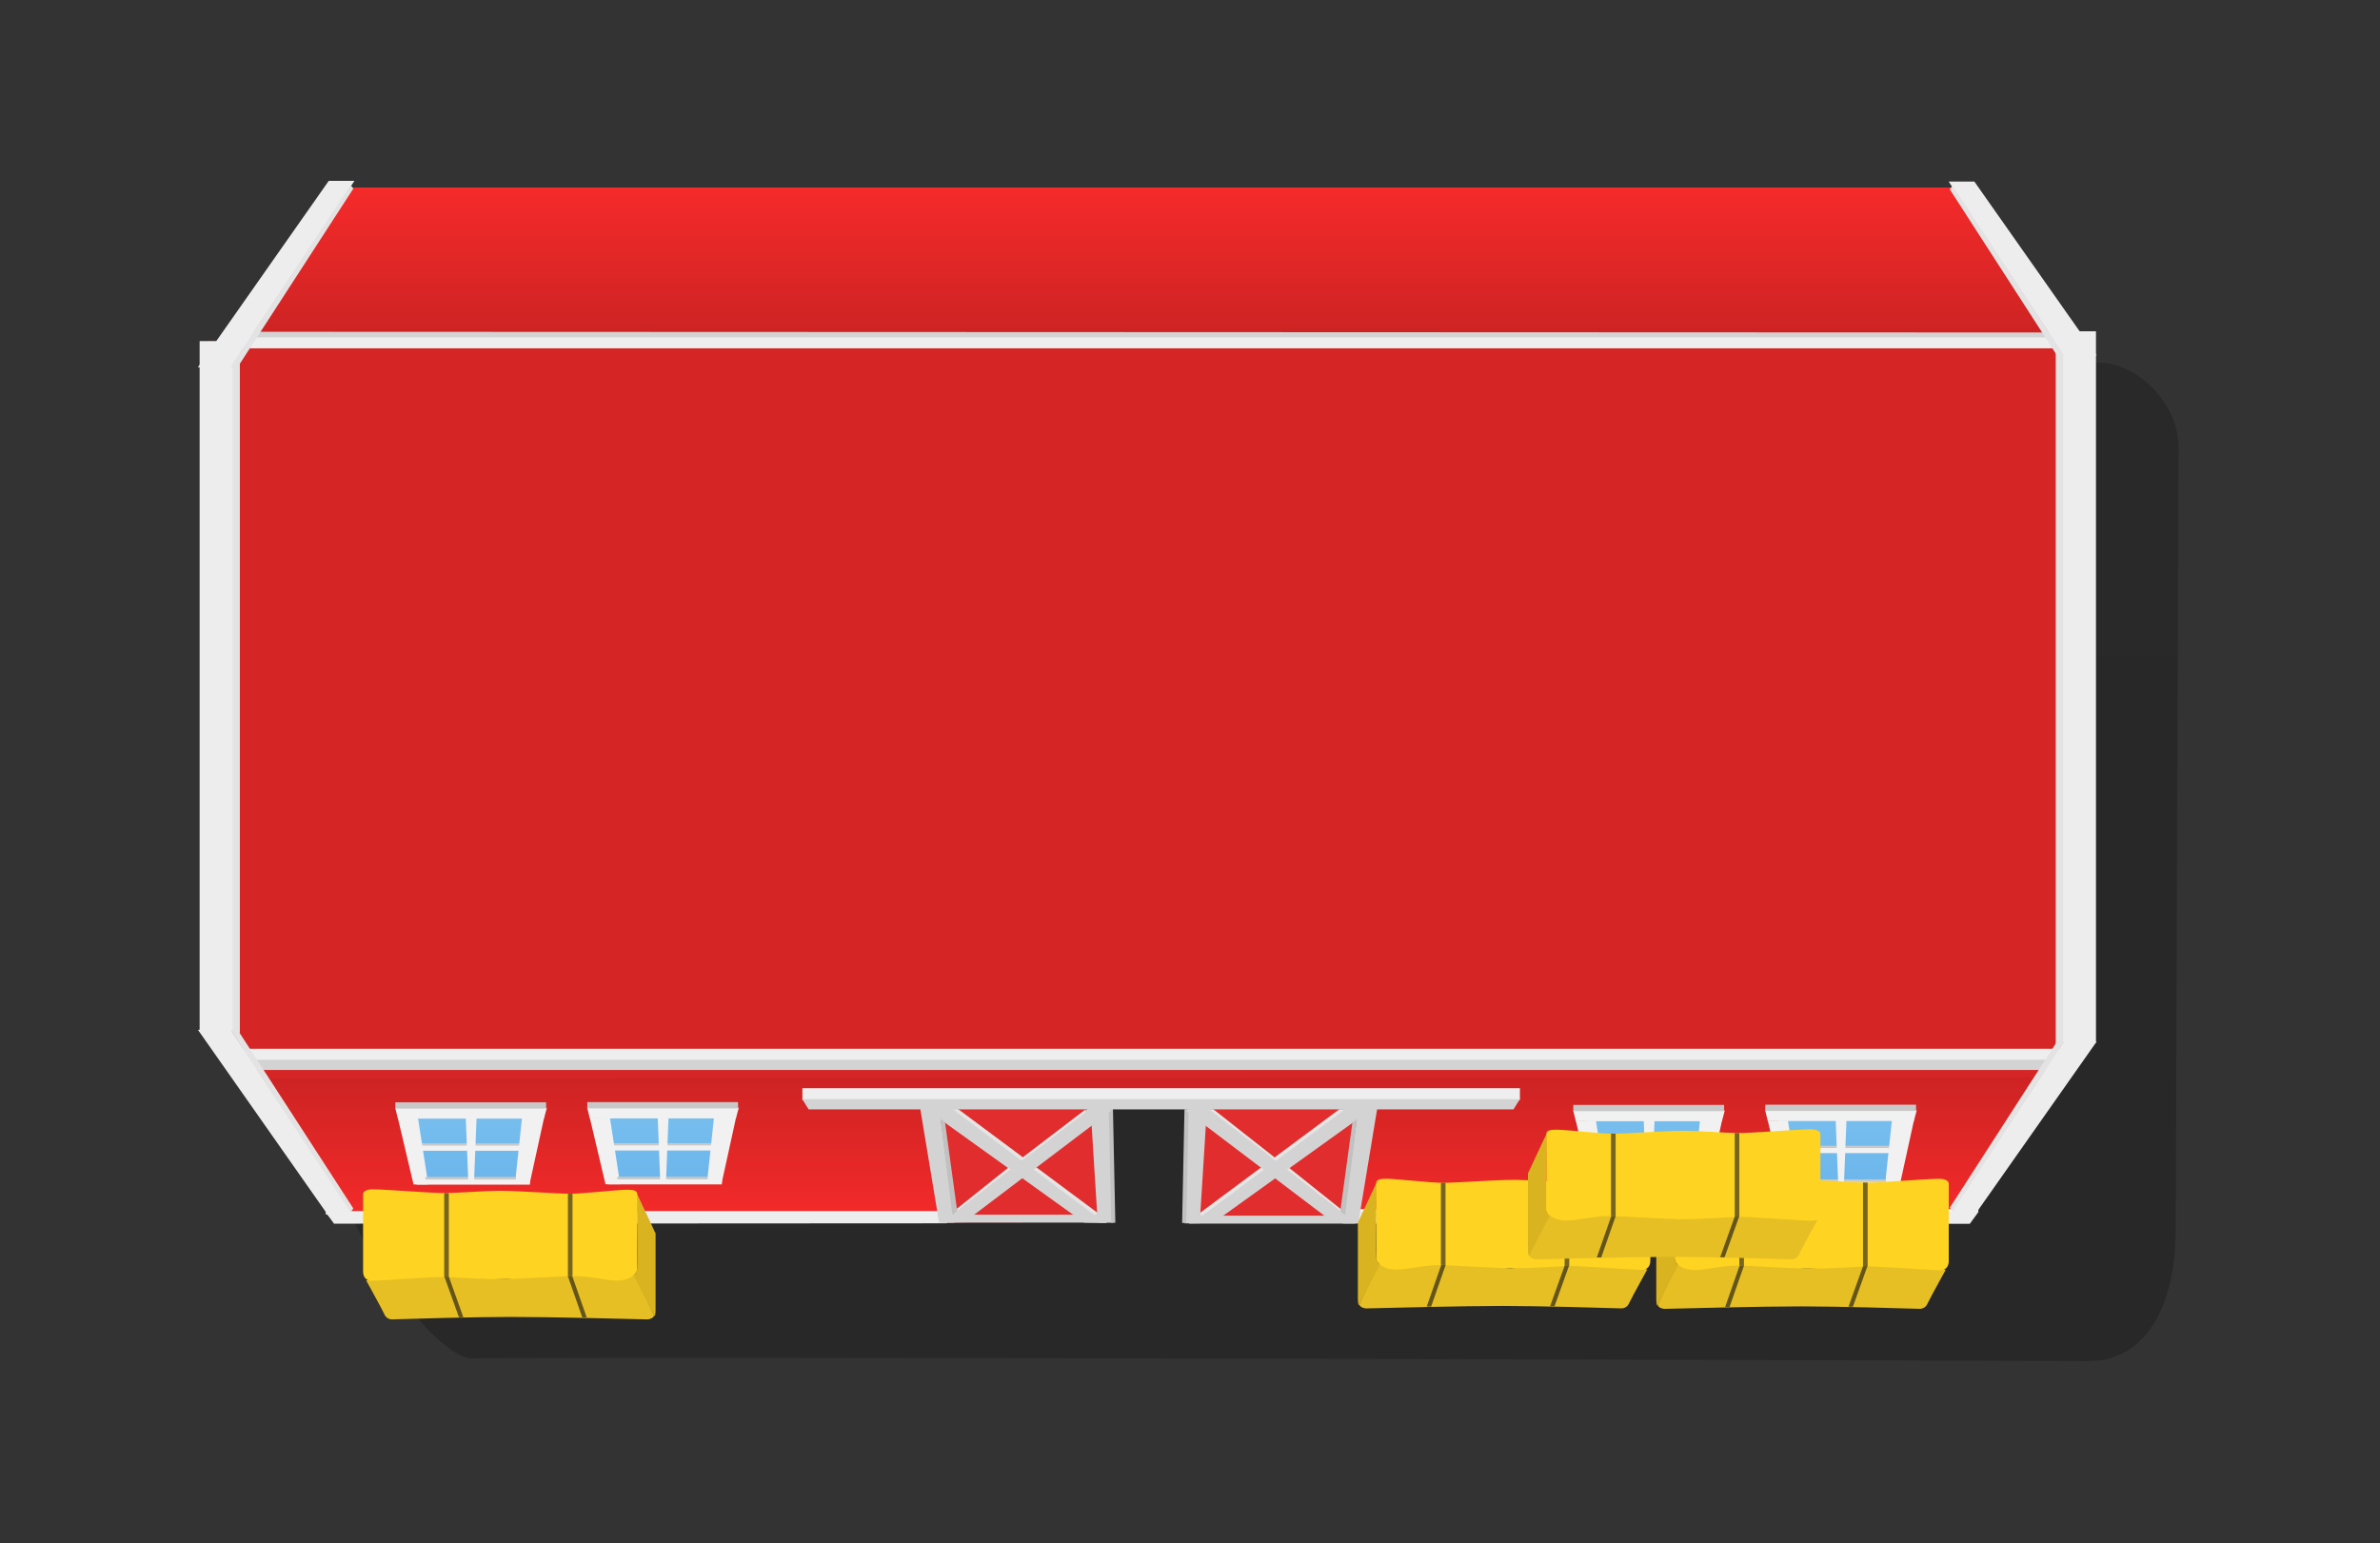 <svg version="1.1" xmlns="http://www.w3.org/2000/svg" xmlns:xlink="http://www.w3.org/1999/xlink" width="255.333" height="165.568" viewBox="0,0,255.333,165.568"><rect x="0" y="0" width="255.333" height="165.568" fill="#333333" stroke="none"/><defs><linearGradient x1="420.341" y1="-728.471" x2="420.341" y2="3674.066" gradientUnits="userSpaceOnUse" id="color-1"><stop offset="0" stop-color="#000000" stop-opacity="0"/><stop offset="1" stop-color="#000000"/></linearGradient><radialGradient cx="338.128" cy="167.86" r="13.825" gradientUnits="userSpaceOnUse" id="color-2"><stop offset="0" stop-color="#f07070"/><stop offset="1" stop-color="#cf5555"/></radialGradient><radialGradient cx="338.128" cy="167.86" r="11.925" gradientUnits="userSpaceOnUse" id="color-3"><stop offset="0" stop-color="#ff9d9d"/><stop offset="1" stop-color="#ff9d9d" stop-opacity="0"/></radialGradient><radialGradient cx="338.128" cy="167.86" r="11.925" gradientUnits="userSpaceOnUse" id="color-4"><stop offset="0" stop-color="#ff9d9d"/><stop offset="1" stop-color="#ff9d9d" stop-opacity="0"/></radialGradient><radialGradient cx="282.138" cy="167.437" r="13.589" gradientUnits="userSpaceOnUse" id="color-5"><stop offset="0" stop-color="#f7f7f7"/><stop offset="1" stop-color="#cecece"/></radialGradient><radialGradient cx="282.138" cy="167.437" r="11.722" gradientUnits="userSpaceOnUse" id="color-6"><stop offset="0" stop-color="#f7f7f7"/><stop offset="1" stop-color="#f7f7f7" stop-opacity="0"/></radialGradient><radialGradient cx="310.237" cy="167.687" r="13.825" gradientUnits="userSpaceOnUse" id="color-7"><stop offset="0" stop-color="#f07070"/><stop offset="1" stop-color="#cf5555"/></radialGradient><radialGradient cx="310.237" cy="167.687" r="11.925" gradientUnits="userSpaceOnUse" id="color-8"><stop offset="0" stop-color="#ff9d9d"/><stop offset="1" stop-color="#ff9d9d" stop-opacity="0"/></radialGradient><radialGradient cx="310.237" cy="167.687" r="11.925" gradientUnits="userSpaceOnUse" id="color-9"><stop offset="0" stop-color="#ff9d9d"/><stop offset="1" stop-color="#ff9d9d" stop-opacity="0"/></radialGradient><radialGradient cx="309.926" cy="191.534" r="13.825" gradientUnits="userSpaceOnUse" id="color-10"><stop offset="0" stop-color="#f07070"/><stop offset="1" stop-color="#cf5555"/></radialGradient><radialGradient cx="309.926" cy="191.534" r="11.925" gradientUnits="userSpaceOnUse" id="color-11"><stop offset="0" stop-color="#ff9d9d"/><stop offset="1" stop-color="#ff9d9d" stop-opacity="0"/></radialGradient><radialGradient cx="309.926" cy="191.534" r="11.925" gradientUnits="userSpaceOnUse" id="color-12"><stop offset="0" stop-color="#ff9d9d"/><stop offset="1" stop-color="#ff9d9d" stop-opacity="0"/></radialGradient><radialGradient cx="282" cy="191.215" r="13.589" gradientUnits="userSpaceOnUse" id="color-13"><stop offset="0" stop-color="#f7f7f7"/><stop offset="1" stop-color="#cecece"/></radialGradient><radialGradient cx="282" cy="191.215" r="11.722" gradientUnits="userSpaceOnUse" id="color-14"><stop offset="0" stop-color="#f7f7f7"/><stop offset="1" stop-color="#f7f7f7" stop-opacity="0"/></radialGradient><radialGradient cx="254.628" cy="167.437" r="13.589" gradientUnits="userSpaceOnUse" id="color-15"><stop offset="0" stop-color="#f7f7f7"/><stop offset="1" stop-color="#cecece"/></radialGradient><radialGradient cx="254.628" cy="167.437" r="11.722" gradientUnits="userSpaceOnUse" id="color-16"><stop offset="0" stop-color="#f7f7f7"/><stop offset="1" stop-color="#f7f7f7" stop-opacity="0"/></radialGradient><radialGradient cx="254.489" cy="191.215" r="13.589" gradientUnits="userSpaceOnUse" id="color-17"><stop offset="0" stop-color="#f7f7f7"/><stop offset="1" stop-color="#cecece"/></radialGradient><radialGradient cx="254.489" cy="191.215" r="11.722" gradientUnits="userSpaceOnUse" id="color-18"><stop offset="0" stop-color="#f7f7f7"/><stop offset="1" stop-color="#f7f7f7" stop-opacity="0"/></radialGradient><radialGradient cx="224.905" cy="167.86" r="13.825" gradientUnits="userSpaceOnUse" id="color-19"><stop offset="0" stop-color="#f07070"/><stop offset="1" stop-color="#cf5555"/></radialGradient><radialGradient cx="224.905" cy="167.86" r="11.925" gradientUnits="userSpaceOnUse" id="color-20"><stop offset="0" stop-color="#ff9d9d"/><stop offset="1" stop-color="#ff9d9d" stop-opacity="0"/></radialGradient><radialGradient cx="224.905" cy="167.86" r="11.925" gradientUnits="userSpaceOnUse" id="color-21"><stop offset="0" stop-color="#ff9d9d"/><stop offset="1" stop-color="#ff9d9d" stop-opacity="0"/></radialGradient><radialGradient cx="168.915" cy="167.437" r="13.589" gradientUnits="userSpaceOnUse" id="color-22"><stop offset="0" stop-color="#f7f7f7"/><stop offset="1" stop-color="#cecece"/></radialGradient><radialGradient cx="168.915" cy="167.437" r="11.722" gradientUnits="userSpaceOnUse" id="color-23"><stop offset="0" stop-color="#f7f7f7"/><stop offset="1" stop-color="#f7f7f7" stop-opacity="0"/></radialGradient><radialGradient cx="197.014" cy="167.687" r="13.825" gradientUnits="userSpaceOnUse" id="color-24"><stop offset="0" stop-color="#f07070"/><stop offset="1" stop-color="#cf5555"/></radialGradient><radialGradient cx="197.014" cy="167.687" r="11.925" gradientUnits="userSpaceOnUse" id="color-25"><stop offset="0" stop-color="#ff9d9d"/><stop offset="1" stop-color="#ff9d9d" stop-opacity="0"/></radialGradient><radialGradient cx="197.014" cy="167.687" r="11.925" gradientUnits="userSpaceOnUse" id="color-26"><stop offset="0" stop-color="#ff9d9d"/><stop offset="1" stop-color="#ff9d9d" stop-opacity="0"/></radialGradient><radialGradient cx="196.703" cy="191.534" r="13.825" gradientUnits="userSpaceOnUse" id="color-27"><stop offset="0" stop-color="#f07070"/><stop offset="1" stop-color="#cf5555"/></radialGradient><radialGradient cx="196.703" cy="191.534" r="11.925" gradientUnits="userSpaceOnUse" id="color-28"><stop offset="0" stop-color="#ff9d9d"/><stop offset="1" stop-color="#ff9d9d" stop-opacity="0"/></radialGradient><radialGradient cx="196.703" cy="191.534" r="11.925" gradientUnits="userSpaceOnUse" id="color-29"><stop offset="0" stop-color="#ff9d9d"/><stop offset="1" stop-color="#ff9d9d" stop-opacity="0"/></radialGradient><radialGradient cx="168.777" cy="191.215" r="13.589" gradientUnits="userSpaceOnUse" id="color-30"><stop offset="0" stop-color="#f7f7f7"/><stop offset="1" stop-color="#cecece"/></radialGradient><radialGradient cx="168.777" cy="191.215" r="11.722" gradientUnits="userSpaceOnUse" id="color-31"><stop offset="0" stop-color="#f7f7f7"/><stop offset="1" stop-color="#f7f7f7" stop-opacity="0"/></radialGradient><radialGradient cx="141.405" cy="167.437" r="13.589" gradientUnits="userSpaceOnUse" id="color-32"><stop offset="0" stop-color="#f7f7f7"/><stop offset="1" stop-color="#cecece"/></radialGradient><radialGradient cx="141.405" cy="167.437" r="11.722" gradientUnits="userSpaceOnUse" id="color-33"><stop offset="0" stop-color="#f7f7f7"/><stop offset="1" stop-color="#f7f7f7" stop-opacity="0"/></radialGradient><radialGradient cx="141.266" cy="191.215" r="13.589" gradientUnits="userSpaceOnUse" id="color-34"><stop offset="0" stop-color="#f7f7f7"/><stop offset="1" stop-color="#cecece"/></radialGradient><radialGradient cx="141.266" cy="191.215" r="11.722" gradientUnits="userSpaceOnUse" id="color-35"><stop offset="0" stop-color="#f7f7f7"/><stop offset="1" stop-color="#f7f7f7" stop-opacity="0"/></radialGradient><radialGradient cx="338.498" cy="191.563" r="13.825" gradientUnits="userSpaceOnUse" id="color-36"><stop offset="0" stop-color="#f07070"/><stop offset="1" stop-color="#cf5555"/></radialGradient><radialGradient cx="338.498" cy="191.563" r="11.925" gradientUnits="userSpaceOnUse" id="color-37"><stop offset="0" stop-color="#ff9d9d"/><stop offset="1" stop-color="#ff9d9d" stop-opacity="0"/></radialGradient><radialGradient cx="338.498" cy="191.563" r="11.925" gradientUnits="userSpaceOnUse" id="color-38"><stop offset="0" stop-color="#ff9d9d"/><stop offset="1" stop-color="#ff9d9d" stop-opacity="0"/></radialGradient><radialGradient cx="224.799" cy="192.328" r="13.825" gradientUnits="userSpaceOnUse" id="color-39"><stop offset="0" stop-color="#f07070"/><stop offset="1" stop-color="#cf5555"/></radialGradient><radialGradient cx="224.799" cy="192.328" r="11.925" gradientUnits="userSpaceOnUse" id="color-40"><stop offset="0" stop-color="#ff9d9d"/><stop offset="1" stop-color="#ff9d9d" stop-opacity="0"/></radialGradient><radialGradient cx="224.799" cy="192.328" r="11.925" gradientUnits="userSpaceOnUse" id="color-41"><stop offset="0" stop-color="#ff9d9d"/><stop offset="1" stop-color="#ff9d9d" stop-opacity="0"/></radialGradient><linearGradient x1="240.729" y1="222.773" x2="240.729" y2="238.673" gradientUnits="userSpaceOnUse" id="color-42"><stop offset="0" stop-color="#cd2323"/><stop offset="1" stop-color="#f52a2a"/></linearGradient><linearGradient x1="167.503" y1="227.376" x2="167.503" y2="234.125" gradientUnits="userSpaceOnUse" id="color-43"><stop offset="0" stop-color="#77beee"/><stop offset="1" stop-color="#6cb6ec"/></linearGradient><linearGradient x1="188.096" y1="227.355" x2="188.096" y2="234.103" gradientUnits="userSpaceOnUse" id="color-44"><stop offset="0" stop-color="#77beee"/><stop offset="1" stop-color="#6cb6ec"/></linearGradient><linearGradient x1="293.878" y1="227.655" x2="293.878" y2="234.404" gradientUnits="userSpaceOnUse" id="color-45"><stop offset="0" stop-color="#77beee"/><stop offset="1" stop-color="#6cb6ec"/></linearGradient><linearGradient x1="314.471" y1="227.634" x2="314.471" y2="234.382" gradientUnits="userSpaceOnUse" id="color-46"><stop offset="0" stop-color="#77beee"/><stop offset="1" stop-color="#6cb6ec"/></linearGradient><linearGradient x1="241.419" y1="143.536" x2="241.419" y2="127.636" gradientUnits="userSpaceOnUse" id="color-47"><stop offset="0" stop-color="#cd2323"/><stop offset="1" stop-color="#f52a2a"/></linearGradient></defs><g transform="translate(-116.917,-107.515)"><g data-paper-data="{&quot;isPaintingLayer&quot;:true}" fill-rule="nonzero" stroke-width="0" stroke-linecap="butt" stroke-linejoin="miter" stroke-miterlimit="10" stroke-dasharray="" stroke-dashoffset="0" style="mix-blend-mode: normal"><path d="M350.636,155.506c-0.041,11.3 -0.217,59.667 -0.306,83.992c-0.031,8.516 -3.449,14.073 -9.332,14.053c-33.378,-0.114 -146.759,-0.481 -173.485,-0.298c-4.077,0.028 -15.038,-15.213 -14.329,-21.448c0.587,-5.161 113.428,-85.384 113.428,-85.384c0,0 62.66,0 75.387,0c4.316,0 8.653,4.442 8.636,9.085z" fill="url(#color-1)" stroke="none"/><g><g><path d="" fill="url(#color-2)" stroke="#bfbfbf"/><path d="" fill="url(#color-3)" stroke="none"/><path d="" fill="#a3a3a3" stroke="none"/><path d="" fill="url(#color-4)" stroke="none"/><path d="" fill="#323232" stroke="none"/></g><g><path d="" fill="url(#color-5)" stroke="#bfbfbf"/><path d="" fill="url(#color-6)" stroke="none"/><path d="" fill="#a3a3a3" stroke="none"/><path d="" fill="#323232" stroke="none"/></g><g><path d="" fill="url(#color-7)" stroke="#bfbfbf"/><path d="" fill="url(#color-8)" stroke="none"/><path d="" fill="#a3a3a3" stroke="none"/><path d="" fill="url(#color-9)" stroke="none"/><path d="" fill="#323232" stroke="none"/></g><g><path d="" fill="url(#color-10)" stroke="#bfbfbf"/><path d="" fill="url(#color-11)" stroke="none"/><path d="" fill="#a3a3a3" stroke="none"/><path d="" fill="url(#color-12)" stroke="none"/><path d="" fill="#323232" stroke="none"/></g><g><path d="" fill="url(#color-13)" stroke="#bfbfbf"/><path d="" fill="url(#color-14)" stroke="none"/><path d="" fill="#a3a3a3" stroke="none"/><path d="" fill="#323232" stroke="none"/></g><g><path d="" fill="url(#color-15)" stroke="#bfbfbf"/><path d="" fill="url(#color-16)" stroke="none"/><path d="" fill="#a3a3a3" stroke="none"/><path d="" fill="#323232" stroke="none"/></g><g><path d="" fill="url(#color-17)" stroke="#bfbfbf"/><path d="" fill="url(#color-18)" stroke="none"/><path d="" fill="#a3a3a3" stroke="none"/><path d="" fill="#323232" stroke="none"/></g><g><path d="" fill="url(#color-19)" stroke="#bfbfbf"/><path d="" fill="url(#color-20)" stroke="none"/><path d="" fill="#a3a3a3" stroke="none"/><path d="" fill="url(#color-21)" stroke="none"/><path d="" fill="#323232" stroke="none"/></g><g><path d="" fill="url(#color-22)" stroke="#bfbfbf"/><path d="" fill="url(#color-23)" stroke="none"/><path d="" fill="#a3a3a3" stroke="none"/><path d="" fill="#323232" stroke="none"/></g><g><path d="" fill="url(#color-24)" stroke="#bfbfbf"/><path d="" fill="url(#color-25)" stroke="none"/><path d="" fill="#a3a3a3" stroke="none"/><path d="" fill="url(#color-26)" stroke="none"/><path d="" fill="#323232" stroke="none"/></g><g><path d="" fill="url(#color-27)" stroke="#bfbfbf"/><path d="" fill="url(#color-28)" stroke="none"/><path d="" fill="#a3a3a3" stroke="none"/><path d="" fill="url(#color-29)" stroke="none"/><path d="" fill="#323232" stroke="none"/></g><g><path d="" fill="url(#color-30)" stroke="#bfbfbf"/><path d="" fill="url(#color-31)" stroke="none"/><path d="" fill="#a3a3a3" stroke="none"/><path d="" fill="#323232" stroke="none"/></g><g><path d="" fill="url(#color-32)" stroke="#bfbfbf"/><path d="" fill="url(#color-33)" stroke="none"/><path d="" fill="#a3a3a3" stroke="none"/><path d="" fill="#323232" stroke="none"/></g><g><path d="" fill="url(#color-34)" stroke="#bfbfbf"/><path d="" fill="url(#color-35)" stroke="none"/><path d="" fill="#a3a3a3" stroke="none"/><path d="" fill="#323232" stroke="none"/></g><g><path d="" fill="url(#color-36)" stroke="#bfbfbf"/><path d="" fill="url(#color-37)" stroke="none"/><path d="" fill="#a3a3a3" stroke="none"/><path d="" fill="url(#color-38)" stroke="none"/><path d="" fill="#323232" stroke="none"/></g><g><path d="" fill="url(#color-39)" stroke="#bfbfbf"/><path d="" fill="url(#color-40)" stroke="none"/><path d="" fill="#a3a3a3" stroke="none"/><path d="" fill="url(#color-41)" stroke="none"/><path d="" fill="#323232" stroke="none"/></g></g><path d="M142.105,223.331l-3.145,-5.305l0.242,-73.914l202.128,-0.789l0.109,76.106l-2.737,3.902z" fill="#d52525" stroke="none"/><g data-paper-data="{&quot;index&quot;:null}" stroke="none"><path d="M339.546,143.622v1.266h-196.862v-1.266z" fill="#eeeeee"/><path d="M337.771,142.614l1.747,1.097h-196.862l1.747,-1.097z" fill="#d3d3d3"/></g><path d="M138.334,218.187v-74.073h3.679v74.073z" data-paper-data="{&quot;index&quot;:null}" fill="#ededed" stroke="none"/><g stroke="none"><path d="M142.684,221.308v-1.266h196.862v1.266z" fill="#eeeeee"/><path d="M144.403,222.317l-1.747,-1.097h196.862l-1.747,1.097z" fill="#d3d3d3"/></g><path d="M141.871,218.321v-74.207h0.778v74.207z" data-paper-data="{&quot;index&quot;:null}" fill="#e3e3e3" stroke="none"/><path d="M338.101,219.379v-76.318h3.679v76.318z" fill="#ededed" stroke="none"/><path d="M337.464,219.517v-76.457h0.778v76.457z" fill="#e3e3e3" stroke="none"/><path d="M152.847,238.673l-10.827,-15.476l196.812,-0.079l-10.672,15.554h-75.953l-2.137,-13.091l-26.37,-0.129l2.808,13.22c0,0 -6.738,0 -12.463,0c-12.686,0 -61.198,-0 -61.198,-0z" fill="url(#color-42)" stroke="none"/><path d="M162.018,234.125l-1.502,-7.363l12.472,0.615v6.748z" fill="url(#color-43)" stroke="none"/><path d="M161.631,230.984v-0.603c0,0 2.808,0 4.509,0c2.216,0 7.657,0 7.657,0v0.603z" fill="#f1f1f1" stroke="none"/><path d="M162.068,230.437v-0.247h11.092l0.051,0.247z" fill="#c8c8c8" stroke="none"/><path d="M161.284,234.6l-1.68,-7.104h2.16l1.096,7.104z" fill="#f1f1f1" stroke="none"/><path d="M161.601,234.621v-0.603c0,0 2.808,0 4.509,0c2.216,0 7.657,0 7.657,0v0.603z" fill="#f1f1f1" stroke="none"/><path d="M172.169,234.494l0.759,-7.104h2.373l-1.556,7.104z" fill="#f1f1f1" stroke="none"/><path d="M159.599,227.534l-0.279,-1.141h16.261l-0.304,1.141z" fill="#f1f1f1" stroke="none"/><path d="M162.556,234.072v-0.282h9.642l0.051,0.282z" fill="#c8c8c8" stroke="none"/><path d="M159.331,226.459v-0.671h16.177v0.671z" fill="#c8c8c8" stroke="none"/><path d="M167.152,234.199l-0.269,-6.834h1.165l-0.269,6.834z" fill="#f1f1f1" stroke="none"/><path d="M182.611,234.103l-1.502,-7.363l12.472,0.615v6.748z" fill="url(#color-44)" stroke="none"/><path d="M182.224,230.962v-0.603c0,0 2.808,0 4.509,0c2.216,0 7.657,0 7.657,0v0.603z" fill="#f1f1f1" stroke="none"/><path d="M182.662,230.415v-0.247h11.092l0.051,0.247z" fill="#c8c8c8" stroke="none"/><path d="M181.877,234.579l-1.68,-7.104h2.16l1.096,7.104z" fill="#f1f1f1" stroke="none"/><path d="M182.195,234.599v-0.603c0,0 2.808,0 4.509,0c2.216,0 7.657,0 7.657,0v0.603z" fill="#f1f1f1" stroke="none"/><path d="M192.762,234.472l0.759,-7.104h2.373l-1.556,7.104z" fill="#f1f1f1" stroke="none"/><path d="M180.192,227.512l-0.279,-1.141h16.261l-0.304,1.141z" fill="#f1f1f1" stroke="none"/><path d="M183.15,234.051v-0.282h9.642l0.051,0.282z" fill="#c8c8c8" stroke="none"/><path d="M179.924,226.437v-0.671h16.177v0.671z" fill="#c8c8c8" stroke="none"/><path d="M187.745,234.177l-0.269,-6.834h1.165l-0.269,6.834z" fill="#f1f1f1" stroke="none"/><path d="M151.875,237.83v-0.365h65.893v0.365z" fill="#f7f7f7" stroke="none"/><path d="M152.751,238.809l-0.881,-1.206c0,0 13.602,0 22.034,0c9.495,0 31.061,0 37.89,0c1.343,0 6.719,0 6.719,0v1.169z" fill="#ededed" stroke="none"/><path d="M218.303,238.614l-1.733,-12.847h19.059v12.89z" fill="#e12d2d" stroke="none"/><path d="M217.669,238.717l-2.031,-12.284h2.05l1.613,12.284z" fill="#d3d3d3" stroke="none"/><path d="M234.686,238.712l-0.778,-12.372h2.05l0.361,12.372z" fill="#d3d3d3" stroke="none"/><path d="M233.232,238.701l-16.825,-12.079l1.668,-0.887l17.555,13.011z" fill="#d3d3d3" stroke="none"/><path d="M219.2,238.67l-1.4,-11.125l0.509,0.426l1.464,10.699z" fill="#c1c1c1" stroke="none"/><path d="M236.127,238.717l-0.255,-12.214h0.445l0.255,12.214z" fill="#c1c1c1" stroke="none"/><path d="M219.045,226.505h0.645l14.958,11.128v0.48z" fill="#e5e5e5" stroke="none"/><path d="M218.064,238.669l16.441,-12.88l1.668,0.887l-15.827,11.992z" data-paper-data="{&quot;index&quot;:null}" fill="#d3d3d3" stroke="none"/><path d="M226.671,231.974v-0.305l6.687,-5.106v0.305z" fill="#e5e5e5" stroke="none"/><path d="M219.574,237.515v-0.305l5.514,-4.407l0.291,0.176z" fill="#e5e5e5" stroke="none"/><path d="M152.187,238.01l-14.038,-20.003h3.517l13.277,20.003z" fill="#ededed" stroke="none"/><path d="M154.529,237.57l-12.884,-19.552h0.765l12.414,19.158z" fill="#e3e3e3" stroke="none"/><path d="M261.758,237.618v-0.365h67.401v0.365z" data-paper-data="{&quot;index&quot;:null}" fill="#f7f7f7" stroke="none"/><path d="M260.973,238.787v-1.169c0,0 34.755,0 46.117,0c8.432,0 22.034,0 22.034,0l-0.881,1.206z" data-paper-data="{&quot;index&quot;:null}" fill="#ededed" stroke="none"/><path d="M325.977,237.933l12.357,-18.658h3.517l-13.118,18.658z" data-paper-data="{&quot;index&quot;:null}" fill="#ededed" stroke="none"/><path d="M326.097,237.099l11.494,-17.814h0.765l-11.964,18.207z" data-paper-data="{&quot;index&quot;:null}" fill="#e3e3e3" stroke="none"/><path d="M244.682,238.676v-12.89h19.059l-1.733,12.847z" fill="#e12d2d" stroke="none"/><path d="M261.009,238.737l1.613,-12.284h2.05l-2.031,12.284z" fill="#d3d3d3" stroke="none"/><path d="M243.993,238.775l0.361,-12.415h2.05l-0.778,12.415z" fill="#d3d3d3" stroke="none"/><path d="M244.681,238.766l17.555,-13.011l1.668,0.887l-16.825,12.079z" fill="#d3d3d3" stroke="none"/><path d="M260.538,238.689l1.464,-10.699l0.509,-0.426l-1.4,11.125z" fill="#c1c1c1" stroke="none"/><path d="M243.738,238.737l0.255,-12.214h0.445l-0.255,12.214z" fill="#c1c1c1" stroke="none"/><path d="M245.662,238.132v-0.48l14.958,-11.128h0.645z" fill="#e5e5e5" stroke="none"/><path d="M259.966,238.688l-15.827,-11.992l1.668,-0.887l16.441,12.88z" data-paper-data="{&quot;index&quot;:null}" fill="#d3d3d3" stroke="none"/><path d="M246.618,226.533l0.452,-0.013l6.57,5.167v0.305z" fill="#e5e5e5" stroke="none"/><path d="M254.932,232.998l0.291,-0.176l5.514,4.407v0.305z" fill="#e5e5e5" stroke="none"/><g stroke="none"><path d="M203,225.541v-1.266h76.979v1.266z" fill="#eeeeee"/><path d="M203.673,226.55l-0.683,-1.097h76.979l-0.683,1.097z" fill="#d3d3d3"/></g><path d="M217.831,238.697v-0.85h17.857v0.85z" fill="#d3d3d3" stroke="none"/><path d="M244.474,238.803v-0.85h17.857v0.85z" fill="#d3d3d3" stroke="none"/><path d="M288.393,234.404l-1.502,-7.363l12.472,0.615v6.748z" fill="url(#color-45)" stroke="none"/><path d="M288.006,231.263v-0.603c0,0 2.808,0 4.509,0c2.216,0 7.657,0 7.657,0v0.603z" fill="#f1f1f1" stroke="none"/><path d="M288.443,230.716v-0.247h11.092l0.051,0.247z" fill="#c8c8c8" stroke="none"/><path d="M287.659,234.879l-1.68,-7.104h2.16l1.096,7.104z" fill="#f1f1f1" stroke="none"/><path d="M287.976,234.9v-0.603c0,0 2.808,0 4.509,0c2.216,0 7.657,0 7.657,0v0.603z" fill="#f1f1f1" stroke="none"/><path d="M298.544,234.773l0.759,-7.104h2.373l-1.556,7.104z" fill="#f1f1f1" stroke="none"/><path d="M285.974,227.813l-0.279,-1.141h16.261l-0.304,1.141z" fill="#f1f1f1" stroke="none"/><path d="M288.931,234.351v-0.282h9.642l0.051,0.282z" fill="#c8c8c8" stroke="none"/><path d="M285.706,226.738v-0.671h16.177v0.671z" fill="#c8c8c8" stroke="none"/><path d="M293.527,234.477l-0.269,-6.834h1.165l-0.269,6.834z" fill="#f1f1f1" stroke="none"/><path d="M308.986,234.382l-1.502,-7.363l12.472,0.615v6.748z" fill="url(#color-46)" stroke="none"/><path d="M308.599,231.241v-0.603c0,0 2.808,0 4.509,0c2.216,0 7.657,0 7.657,0v0.603z" fill="#f1f1f1" stroke="none"/><path d="M309.037,230.694v-0.247h11.092l0.051,0.247z" fill="#c8c8c8" stroke="none"/><path d="M308.252,234.858l-1.68,-7.104h2.16l1.096,7.104z" fill="#f1f1f1" stroke="none"/><path d="M308.57,234.878v-0.603c0,0 2.808,0 4.509,0c2.216,0 7.657,0 7.657,0v0.603z" fill="#f1f1f1" stroke="none"/><path d="M319.137,234.751l0.759,-7.104h2.373l-1.556,7.104z" fill="#f1f1f1" stroke="none"/><path d="M306.567,227.791l-0.279,-1.141h16.261l-0.304,1.141z" fill="#f1f1f1" stroke="none"/><path d="M309.525,234.33v-0.282h9.642l0.051,0.282z" fill="#c8c8c8" stroke="none"/><path d="M306.299,226.716v-0.671h16.177v0.671z" fill="#c8c8c8" stroke="none"/><path d="M314.12,234.456l-0.269,-6.834h1.165l-0.269,6.834z" fill="#f1f1f1" stroke="none"/><g stroke="none"><path d="M158.194,248.606c-0.091,-0.196 -0.278,-0.557 -0.503,-0.979c-0.606,-1.137 -1.485,-2.717 -1.485,-2.717c0,0 4.014,-1.339 8.363,-1.379c2.204,-0.021 4.658,1.268 6.385,1.242c1.981,-0.03 3.694,-1.464 5.75,-1.451c2.607,0.016 5.464,1.485 6.801,1.489c0.639,0.002 1.487,-0.537 1.487,-0.537c0,0 1.737,3.534 2.073,4.32c0.108,0.253 -0.392,0.496 -0.733,0.487c-2.198,-0.056 -10.33,-0.265 -14.629,-0.265c-3.899,0 -10.737,0.201 -12.727,0.262c-0.357,0.011 -0.671,-0.227 -0.784,-0.47z" fill="#e6bf24"/><path d="M184.904,244.407c0,0 0.349,-0.353 0.366,-0.7c0.062,-1.249 -0.035,-8.148 -0.035,-8.148l2.015,4.302c0,0 0,6.624 0,8.134c0,0.51 -0.074,0.856 -0.156,0.671c-0.308,-0.693 -2.191,-4.258 -2.191,-4.258z" fill="#d9b420"/><path d="M155.872,243.958c0,-2.207 0,-7.383 0,-8.323c0,-0.288 0.408,-0.527 1.098,-0.515c1.605,0.029 6.391,0.433 7.823,0.408c1.561,-0.027 4.096,-0.243 5.647,-0.243c2.283,0 5.913,0.307 7.698,0.315c1.222,0.006 4.88,-0.415 6.018,-0.435c0.702,-0.012 1.116,0.113 1.116,0.422c0,1.615 0,6.753 0,8.09c0,0.614 -0.878,1.26 -2.241,1.237c-1.173,-0.02 -2.815,-0.479 -4.456,-0.479c-1.536,0 -5.939,0.332 -8.135,0.332c-1.542,0 -4.715,-0.195 -5.644,-0.243c-1.042,-0.054 -6.495,0.386 -8.012,0.413c-0.538,0.01 -0.912,-0.369 -0.912,-0.982z" fill="#ffd321"/><path d="M164.572,244.511v-8.985h0.496v8.985z" fill="#76651f"/><path d="M177.844,244.415v-8.82h0.496v8.82z" fill="#76651f"/><path d="M166.155,248.853l-1.562,-4.365h0.473l1.562,4.365z" fill="#63541a"/><path d="M179.389,248.877l-1.562,-4.471h0.473l1.562,4.471z" fill="#63541a"/></g><g data-paper-data="{&quot;index&quot;:null}" stroke="none"><path d="M322.879,247.947c-1.99,-0.061 -8.828,-0.262 -12.727,-0.262c-4.299,0 -12.431,0.209 -14.629,0.265c-0.341,0.009 -0.841,-0.234 -0.733,-0.487c0.336,-0.786 2.073,-4.32 2.073,-4.32c0,0 0.848,0.539 1.487,0.537c1.337,-0.004 4.194,-1.473 6.801,-1.489c2.056,-0.013 3.769,1.421 5.75,1.451c1.727,0.026 4.181,-1.262 6.385,-1.242c4.349,0.04 8.363,1.379 8.363,1.379c0,0 -0.879,1.581 -1.485,2.717c-0.225,0.422 -0.413,0.783 -0.503,0.979c-0.113,0.243 -0.427,0.481 -0.784,0.47z" fill="#e6bf24"/><path d="M294.762,247.536c-0.082,0.185 -0.156,-0.161 -0.156,-0.671c0,-1.51 0,-8.134 0,-8.134l2.015,-4.302c0,0 -0.096,6.899 -0.035,8.148c0.017,0.348 0.366,0.7 0.366,0.7c0,0 -1.883,3.565 -2.191,4.258z" fill="#d9b420"/><path d="M325.073,243.811c-1.518,-0.028 -6.97,-0.468 -8.012,-0.413c-0.929,0.049 -4.102,0.243 -5.644,0.243c-2.196,0 -6.6,-0.332 -8.135,-0.332c-1.641,0 -3.283,0.459 -4.456,0.479c-1.363,0.023 -2.241,-0.623 -2.241,-1.237c0,-1.337 0,-6.476 0,-8.09c0,-0.309 0.415,-0.434 1.116,-0.422c1.138,0.02 4.796,0.441 6.018,0.435c1.785,-0.009 5.415,-0.315 7.698,-0.315c1.551,0 4.086,0.216 5.647,0.243c1.433,0.025 6.219,-0.38 7.823,-0.408c0.69,-0.012 1.098,0.227 1.098,0.515c0,0.94 0,6.115 0,8.323c0,0.614 -0.373,0.992 -0.912,0.982z" fill="#ffd321"/><path d="M316.788,243.382v-8.985h0.496v8.985z" fill="#76651f"/><path d="M303.516,243.287v-8.82h0.496v8.82z" fill="#76651f"/><path d="M315.228,247.725l1.562,-4.365h0.473l-1.562,4.365z" fill="#63541a"/><path d="M301.995,247.748l1.562,-4.471h0.473l-1.562,4.471z" fill="#63541a"/></g><g data-paper-data="{&quot;index&quot;:null}" stroke="none"><path d="M290.866,247.899c-1.99,-0.061 -8.828,-0.262 -12.727,-0.262c-4.299,0 -12.431,0.209 -14.629,0.265c-0.341,0.009 -0.841,-0.234 -0.733,-0.487c0.336,-0.786 2.073,-4.32 2.073,-4.32c0,0 0.848,0.539 1.487,0.537c1.337,-0.004 4.194,-1.473 6.801,-1.489c2.056,-0.013 3.769,1.421 5.75,1.451c1.727,0.026 4.181,-1.262 6.385,-1.242c4.349,0.04 8.363,1.379 8.363,1.379c0,0 -0.879,1.581 -1.485,2.717c-0.225,0.422 -0.413,0.783 -0.503,0.979c-0.113,0.243 -0.427,0.481 -0.784,0.47z" fill="#e6bf24"/><path d="M262.749,247.488c-0.082,0.185 -0.156,-0.161 -0.156,-0.671c0,-1.51 0,-8.134 0,-8.134l2.015,-4.302c0,0 -0.096,6.899 -0.035,8.148c0.017,0.348 0.366,0.7 0.366,0.7c0,0 -1.883,3.565 -2.191,4.258z" fill="#d9b420"/><path d="M293.06,243.763c-1.518,-0.028 -6.97,-0.468 -8.012,-0.413c-0.929,0.049 -4.102,0.243 -5.644,0.243c-2.196,0 -6.6,-0.332 -8.135,-0.332c-1.641,0 -3.283,0.459 -4.456,0.479c-1.363,0.023 -2.241,-0.623 -2.241,-1.237c0,-1.337 0,-6.476 0,-8.09c0,-0.309 0.415,-0.434 1.116,-0.422c1.138,0.02 4.796,0.441 6.018,0.435c1.785,-0.009 5.415,-0.315 7.698,-0.315c1.551,0 4.086,0.216 5.647,0.243c1.433,0.025 6.219,-0.38 7.823,-0.408c0.69,-0.012 1.098,0.227 1.098,0.515c0,0.94 0,6.115 0,8.323c0,0.614 -0.373,0.992 -0.912,0.982z" fill="#ffd321"/><path d="M284.775,243.334v-8.985h0.496v8.985z" fill="#76651f"/><path d="M271.503,243.238v-8.82h0.496v8.82z" fill="#76651f"/><path d="M283.215,247.676l1.562,-4.365h0.473l-1.562,4.365z" fill="#63541a"/><path d="M269.982,247.7l1.562,-4.471h0.473l-1.562,4.471z" fill="#63541a"/></g><g data-paper-data="{&quot;index&quot;:null}" stroke="none"><path d="M309.112,242.633c-1.99,-0.061 -8.828,-0.262 -12.727,-0.262c-4.299,0 -12.431,0.209 -14.629,0.265c-0.341,0.009 -0.841,-0.234 -0.733,-0.487c0.336,-0.786 2.073,-4.32 2.073,-4.32c0,0 0.848,0.539 1.487,0.537c1.337,-0.004 4.194,-1.473 6.801,-1.489c2.056,-0.013 3.769,1.421 5.75,1.451c1.727,0.026 4.181,-1.262 6.385,-1.242c4.349,0.04 8.363,1.379 8.363,1.379c0,0 -0.879,1.581 -1.485,2.717c-0.225,0.422 -0.413,0.783 -0.503,0.979c-0.113,0.243 -0.427,0.481 -0.784,0.47z" fill="#e6bf24"/><path d="M280.996,242.222c-0.082,0.185 -0.156,-0.161 -0.156,-0.671c0,-1.51 0,-8.134 0,-8.134l2.015,-4.302c0,0 -0.096,6.899 -0.035,8.148c0.017,0.348 0.366,0.7 0.366,0.7c0,0 -1.883,3.565 -2.191,4.258z" fill="#d9b420"/><path d="M311.307,238.497c-1.518,-0.028 -6.97,-0.468 -8.012,-0.413c-0.929,0.049 -4.102,0.243 -5.644,0.243c-2.196,0 -6.6,-0.332 -8.135,-0.332c-1.641,0 -3.283,0.459 -4.456,0.479c-1.363,0.023 -2.241,-0.623 -2.241,-1.237c0,-1.337 0,-6.476 0,-8.09c0,-0.309 0.415,-0.434 1.116,-0.422c1.138,0.02 4.796,0.441 6.018,0.435c1.785,-0.009 5.415,-0.315 7.698,-0.315c1.551,0 4.086,0.216 5.647,0.243c1.433,0.025 6.219,-0.38 7.823,-0.408c0.69,-0.012 1.098,0.227 1.098,0.515c0,0.94 0,6.115 0,8.323c0,0.614 -0.373,0.992 -0.912,0.982z" fill="#ffd321"/><path d="M303.022,238.069v-8.985h0.496v8.985z" fill="#76651f"/><path d="M289.75,237.973v-8.82h0.496v8.82z" fill="#76651f"/><path d="M301.462,242.411l1.562,-4.365h0.473l-1.562,4.365z" fill="#63541a"/><path d="M288.229,242.434l1.562,-4.471h0.473l-1.562,4.471z" fill="#63541a"/></g><path d="M214.735,127.636c5.725,0 12.463,0 12.463,0l25.699,0h75.953l10.672,15.554l-196.812,-0.079l10.827,-15.476c0,0 48.512,-0 61.198,-0z" data-paper-data="{&quot;index&quot;:null}" fill="url(#color-47)" stroke="none"/><path d="M154.942,126.92l-13.277,20.003h-3.517l14.038,-20.003z" data-paper-data="{&quot;index&quot;:null}" fill="#ededed" stroke="none"/><path d="M154.823,127.754l-12.414,19.158h-0.765l12.884,-19.552z" data-paper-data="{&quot;index&quot;:null}" fill="#e3e3e3" stroke="none"/><path d="M328.733,126.998l13.118,18.658h-3.517l-12.357,-18.658z" data-paper-data="{&quot;index&quot;:null}" fill="#ededed" stroke="none"/><path d="M326.391,127.438l11.964,18.207h-0.765l-11.494,-17.814z" data-paper-data="{&quot;index&quot;:null}" fill="#e3e3e3" stroke="none"/><path d="M116.917,273.083v-161.333h255.333v161.333z" fill="none" stroke="none"/><path d="M125.75,266.292v-158.777h245.759v158.777z" fill="none" stroke="none"/></g></g></svg>